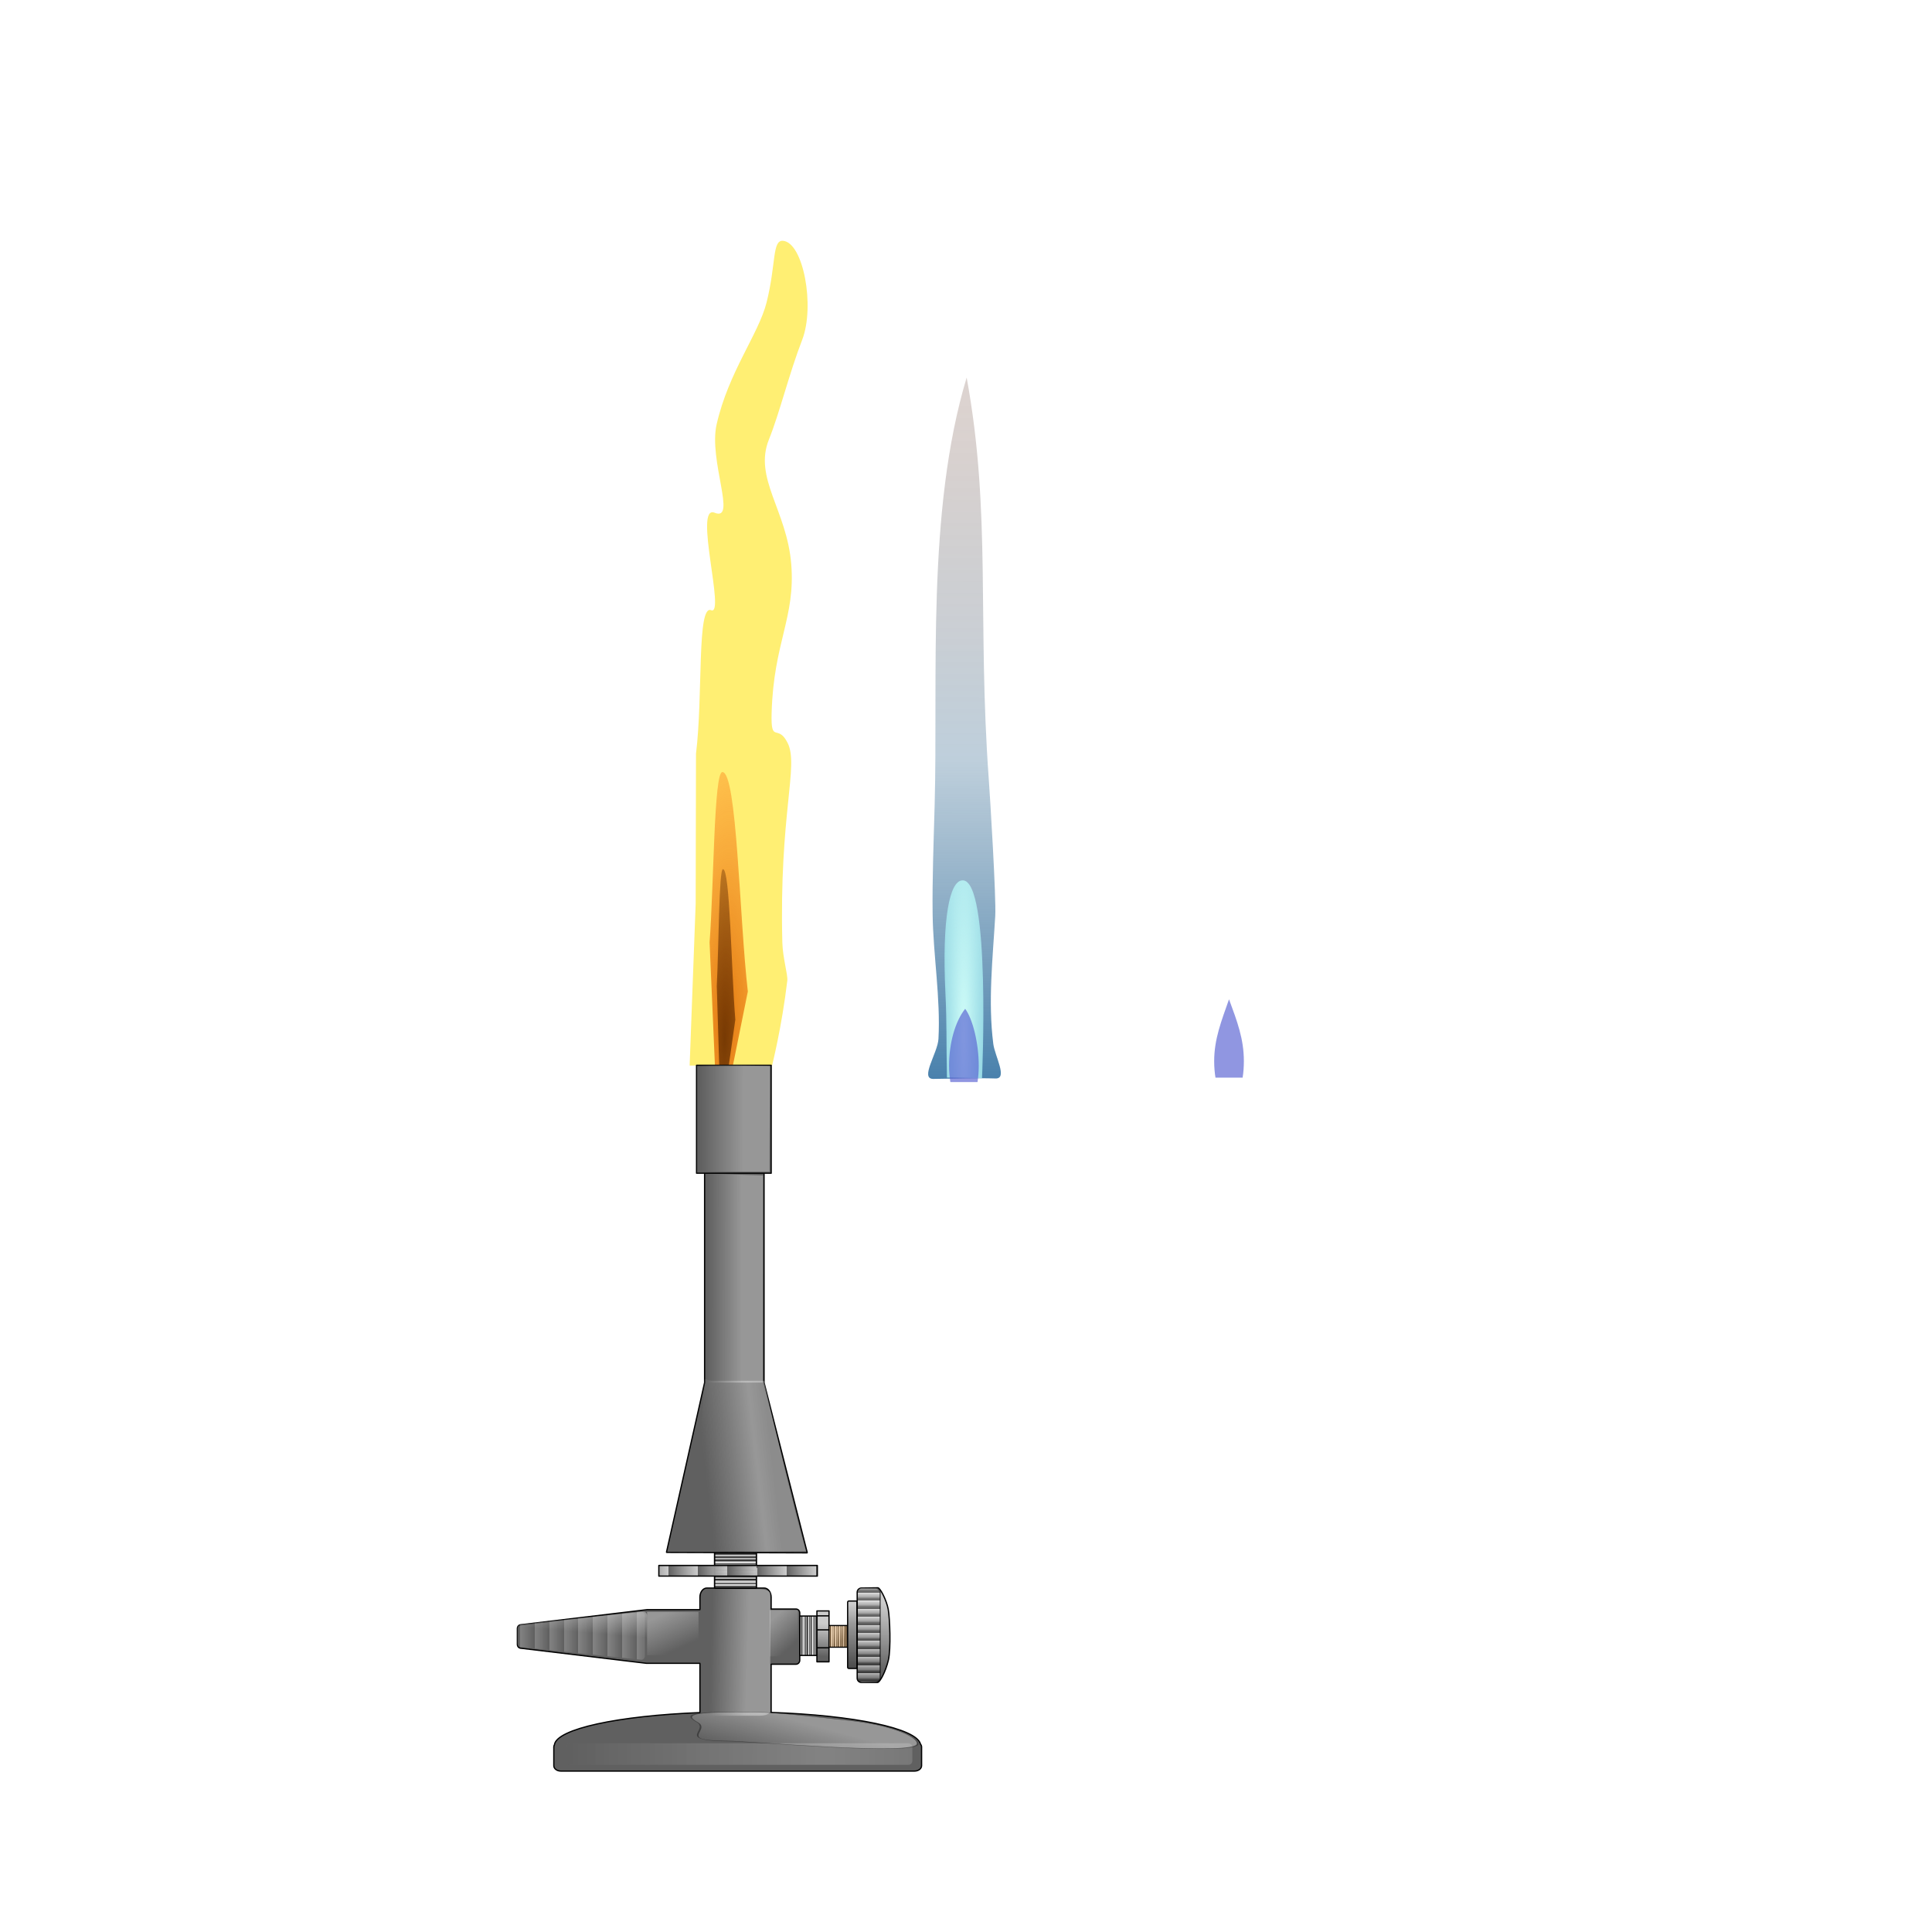 <svg:svg xmlns:dc="http://purl.org/dc/elements/1.1/" xmlns:ns1="http://sodipodi.sourceforge.net/DTD/sodipodi-0.dtd" xmlns:ns2="http://www.inkscape.org/namespaces/inkscape" xmlns:ns3="http://www.w3.org/1999/xlink" xmlns:ns5="http://creativecommons.org/ns#" xmlns:rdf="http://www.w3.org/1999/02/22-rdf-syntax-ns#" xmlns:svg="http://www.w3.org/2000/svg" height="1235.044" id="svg2" version="1.1" viewBox="-328.613 -102.92 1235.044 1235.044" width="1235.044" ns1:docname="_svgclean2.svg" ns2:version="0.48.3.1 r9886">
  <svg:defs id="defs4">
    <svg:linearGradient id="linearGradient6125">
      <svg:stop id="stop6127" offset="0" style="stop-color:#131313" />
      <svg:stop id="stop6129" offset=".251" style="stop-color:#2c2c2c;stop-opacity:.984" />
      <svg:stop id="stop6131" offset=".469" style="stop-color:#959595;stop-opacity:.973" />
      <svg:stop id="stop6133" offset=".787" style="stop-color:#c8c8c8;stop-opacity:.957" />
      <svg:stop id="stop6135" offset="1" style="stop-color:#fcfcfc;stop-opacity:.944" />
    </svg:linearGradient>
    <svg:linearGradient id="linearGradient4179">
      <svg:stop id="stop4181" offset="0" style="stop-color:#ffffff" />
      <svg:stop id="stop6679" offset=".5" style="stop-color:#ffffff;stop-opacity:.498" />
      <svg:stop id="stop4183" offset="1" style="stop-color:#ffffff;stop-opacity:0" />
    </svg:linearGradient>
    <svg:linearGradient id="linearGradient3987">
      <svg:stop id="stop3989" offset="0" style="stop-color:#606060" />
      <svg:stop id="stop3991" offset="1" style="stop-color:#cacaca;stop-opacity:.944" />
    </svg:linearGradient>
    <svg:filter color-interpolation-filters="sRGB" height="2.02" id="filter4015" width="1.064" x="-.032" y="-0.51" ns2:collect="always">
      <svg:feGaussianBlur id="feGaussianBlur4017" stdDeviation="3.649" ns2:collect="always" />
    </svg:filter>
    <svg:filter color-interpolation-filters="sRGB" height="1.213" id="filter4143" width="1.062" x="-.031" y="-.106" ns2:collect="always">
      <svg:feGaussianBlur id="feGaussianBlur4145" stdDeviation="1.076" ns2:collect="always" />
    </svg:filter>
    <svg:filter color-interpolation-filters="sRGB" height="1.233" id="filter4319" width="1.202" x="-.101" y="-.116" ns2:collect="always">
      <svg:feGaussianBlur id="feGaussianBlur4321" stdDeviation="1.714" ns2:collect="always" />
    </svg:filter>
    <svg:filter color-interpolation-filters="sRGB" height="1.213" id="filter4143-3" width="1.062" x="-.031" y="-.106" ns2:collect="always">
      <svg:feGaussianBlur id="feGaussianBlur4145-8" stdDeviation="1.076" ns2:collect="always" />
    </svg:filter>
    <svg:filter color-interpolation-filters="sRGB" height="1.233" id="filter4319-3-7" width="1.202" x="-.101" y="-.116" ns2:collect="always">
      <svg:feGaussianBlur id="feGaussianBlur4321-0-2" stdDeviation="1.714" ns2:collect="always" />
    </svg:filter>
    <svg:filter color-interpolation-filters="sRGB" height="1.233" id="filter4319-3-7-9" width="1.202" x="-.101" y="-.116" ns2:collect="always">
      <svg:feGaussianBlur id="feGaussianBlur4321-0-2-9" stdDeviation="1.714" ns2:collect="always" />
    </svg:filter>
    <svg:filter color-interpolation-filters="sRGB" id="filter6357" ns2:collect="always">
      <svg:feGaussianBlur id="feGaussianBlur6359" stdDeviation="1.135" ns2:collect="always" />
    </svg:filter>
    <svg:linearGradient gradientTransform="matrix(.804 0 0 1.075 -280.14 217.55)" gradientUnits="userSpaceOnUse" id="linearGradient6416" spreadMethod="repeat" x1="512.41" x2="535.87" y1="633.28" y2="632.76" ns2:collect="always">
      <svg:stop id="stop3989-4" offset="0" style="stop-color:#606060" />
      <svg:stop id="stop3991-9" offset="1" style="stop-color:#cacaca;stop-opacity:.944" />
    </svg:linearGradient>
    <svg:filter color-interpolation-filters="sRGB" id="filter6422" ns2:collect="always">
      <svg:feGaussianBlur id="feGaussianBlur6424" stdDeviation="0.681" ns2:collect="always" />
    </svg:filter>
    <svg:filter color-interpolation-filters="sRGB" height="1.287" id="filter6450" width="1.06" x="-.03" y="-.143" ns2:collect="always">
      <svg:feGaussianBlur id="feGaussianBlur6452" stdDeviation="5.334" ns2:collect="always" />
    </svg:filter>
    <svg:filter color-interpolation-filters="sRGB" id="filter6422-6" ns2:collect="always">
      <svg:feGaussianBlur id="feGaussianBlur6424-3" stdDeviation="0.681" ns2:collect="always" />
    </svg:filter>
    <svg:filter color-interpolation-filters="sRGB" id="filter6422-6-8" ns2:collect="always">
      <svg:feGaussianBlur id="feGaussianBlur6424-3-4" stdDeviation="0.681" ns2:collect="always" />
    </svg:filter>
    <svg:filter color-interpolation-filters="sRGB" id="filter6675" ns2:collect="always">
      <svg:feGaussianBlur id="feGaussianBlur6677" stdDeviation="1.082" ns2:collect="always" />
    </svg:filter>
    <svg:linearGradient gradientUnits="userSpaceOnUse" id="linearGradient7136-4" x1="449.91" x2="448.64" y1="-288.27" y2="248.16" ns2:collect="always">
      <svg:stop id="stop6814-3" offset="0" style="stop-color:#5a2f1f;stop-opacity:.213" />
      <svg:stop id="stop6820-6" offset=".527" style="stop-color:#3c6f95;stop-opacity:.333" />
      <svg:stop id="stop6816-8" offset="1" style="stop-color:#1c6298;stop-opacity:.803" />
    </svg:linearGradient>
    <svg:filter color-interpolation-filters="sRGB" height="1.026" id="filter7340-2" width="1.256" x="-.128" y="-.013" ns2:collect="always">
      <svg:feGaussianBlur id="feGaussianBlur7342-3" stdDeviation="3.074" ns2:collect="always" />
    </svg:filter>
    <svg:radialGradient cx="448.55" cy="171.54" gradientTransform="matrix(1.189 -0 .004 13.862 -84.572 -2163.6)" gradientUnits="userSpaceOnUse" id="radialGradient7138-2" r="16.145" ns2:collect="always">
      <svg:stop id="stop6838-9" offset="0" style="stop-color:#d1fdf8" />
      <svg:stop id="stop6840-4" offset="1" style="stop-color:#a9f7f9;stop-opacity:.64" />
    </svg:radialGradient>
    <svg:filter color-interpolation-filters="sRGB" height="1.086" id="filter7356-3" width="1.439" x="-.219" y="-.043" ns2:collect="always">
      <svg:feGaussianBlur id="feGaussianBlur7358-1" stdDeviation="2.819" ns2:collect="always" />
    </svg:filter>
    <svg:filter color-interpolation-filters="sRGB" height="1.278" id="filter7408-7" width="2.125" x="-.563" y="-.139" ns2:collect="always">
      <svg:feGaussianBlur id="feGaussianBlur7410-6" stdDeviation="3.853" ns2:collect="always" />
    </svg:filter>
    <svg:filter color-interpolation-filters="sRGB" height="1.026" id="filter7340-6" width="1.256" x="-.128" y="-.013" ns2:collect="always">
      <svg:feGaussianBlur id="feGaussianBlur7342-5" stdDeviation="3.074" ns2:collect="always" />
    </svg:filter>
    <svg:filter color-interpolation-filters="sRGB" height="1.086" id="filter7356-1" width="1.439" x="-.219" y="-.043" ns2:collect="always">
      <svg:feGaussianBlur id="feGaussianBlur7358-13" stdDeviation="2.819" ns2:collect="always" />
    </svg:filter>
    <svg:filter color-interpolation-filters="sRGB" height="1.278" id="filter7408-6" width="2.125" x="-.563" y="-.139" ns2:collect="always">
      <svg:feGaussianBlur id="feGaussianBlur7410-67" stdDeviation="3.853" ns2:collect="always" />
    </svg:filter>
    <svg:filter color-interpolation-filters="sRGB" height="1.106" id="filter4228" width="1.978" x="-.489" y="-.053" ns2:collect="always">
      <svg:feGaussianBlur id="feGaussianBlur4230" stdDeviation="4.323" ns2:collect="always" />
    </svg:filter>
    <svg:filter color-interpolation-filters="sRGB" height="1.198" id="filter4396" width="2.822" x="-.911" y="-.099" ns2:collect="always">
      <svg:feGaussianBlur id="feGaussianBlur4398" stdDeviation="8.054" ns2:collect="always" />
    </svg:filter>
    <svg:radialGradient cx="-262.07" cy="107.29" gradientTransform="matrix(3.183 .053 -.268 16.01 672.46 -1534.2)" gradientUnits="userSpaceOnUse" id="radialGradient4406" r="11.107" ns2:collect="always">
      <svg:stop id="stop4194" offset="0" style="stop-color:#dd6500;stop-opacity:.848" />
      <svg:stop id="stop4196" offset="1" style="stop-color:#ff7911;stop-opacity:.354" />
    </svg:radialGradient>
    <svg:radialGradient cx="-262.07" cy="107.29" gradientTransform="matrix(3.183 .053 -.268 16.01 720.44 -1589.8)" gradientUnits="userSpaceOnUse" id="radialGradient4408" r="11.107" ns2:collect="always">
      <svg:stop id="stop4194-2" offset="0" style="stop-color:#642e00;stop-opacity:.848" />
      <svg:stop id="stop4196-5" offset="1" style="stop-color:#5f2900;stop-opacity:.354" />
    </svg:radialGradient>
    <svg:filter color-interpolation-filters="sRGB" id="filter4430" ns2:collect="always" ns2:label="Glow" ns2:menu="Shadows and Glows" ns2:menu-tooltip="Glow of object's own color at the edges">
      <svg:feGaussianBlur id="feGaussianBlur4432" result="fbSourceGraphic" stdDeviation="0.486" ns2:collect="always" />
      <svg:feColorMatrix id="feColorMatrix4446" in="fbSourceGraphic" result="fbSourceGraphicAlpha" values="0 0 0 -1 0 0 0 0 -1 0 0 0 0 -1 0 0 0 0 1 0" />
      <svg:feGaussianBlur id="feGaussianBlur4448" in="fbSourceGraphic" result="result91" stdDeviation="5" />
      <svg:feComposite id="feComposite4450" in="fbSourceGraphic" in2="result91" operator="over" />
    </svg:filter>
    <svg:linearGradient gradientUnits="userSpaceOnUse" id="linearGradient4497" spreadMethod="repeat" x1="604.12" x2="603.07" y1="698.3" y2="698.3" ns2:collect="always">
      <svg:stop id="stop6105" offset="0" style="stop-color:#131313" />
      <svg:stop id="stop6113" offset=".162" style="stop-color:#2c2c2c;stop-opacity:.984" />
      <svg:stop id="stop6107" offset=".469" style="stop-color:#959595;stop-opacity:.973" />
      <svg:stop id="stop6109" offset=".787" style="stop-color:#c8c8c8;stop-opacity:.957" />
      <svg:stop id="stop6111" offset="1" style="stop-color:#fcfcfc;stop-opacity:.944" />
    </svg:linearGradient>
    <svg:linearGradient gradientTransform="translate(1.01)" gradientUnits="userSpaceOnUse" id="linearGradient4499" spreadMethod="reflect" x1="406.89" x2="613.37" y1="792.25" y2="792.75" ns2:collect="always" ns3:href="#linearGradient3987" />
    <svg:linearGradient gradientUnits="userSpaceOnUse" id="linearGradient4501" spreadMethod="repeat" x1="335.37" x2="346.99" y1="659.41" y2="659.41" ns2:collect="always" ns3:href="#linearGradient3987" />
    <svg:linearGradient gradientTransform="translate(-3.571,-2.857)" gradientUnits="userSpaceOnUse" id="linearGradient4503" x1="552.14" x2="526.03" y1="702.36" y2="701.65" ns2:collect="always" ns3:href="#linearGradient4179" />
    <svg:linearGradient gradientUnits="userSpaceOnUse" id="linearGradient4505" x1="682.99" x2="588.95" y1="694.3" y2="819.31" ns2:collect="always" ns3:href="#linearGradient4179" />
    <svg:linearGradient gradientTransform="matrix(1.055,0,0,1,-26.192,8.571)" gradientUnits="userSpaceOnUse" id="linearGradient4507" x1="489.54" x2="503.21" y1="668.97" y2="696.47" ns2:collect="always" ns3:href="#linearGradient4179" />
    <svg:linearGradient gradientTransform="matrix(1.055,0,0,1,-26.192,8.571)" gradientUnits="userSpaceOnUse" id="linearGradient4509" x1="489.54" x2="503.21" y1="668.97" y2="696.47" ns2:collect="always">
      <svg:stop id="stop4181-7" offset="0" style="stop-color:#ffffff" />
      <svg:stop id="stop4183-1" offset="1" style="stop-color:#ffffff;stop-opacity:0" />
    </svg:linearGradient>
    <svg:linearGradient gradientUnits="userSpaceOnUse" id="linearGradient4511" x1="347.49" x2="349.01" y1="643.76" y2="661.43" ns2:collect="always" ns3:href="#linearGradient4179" />
    <svg:linearGradient gradientUnits="userSpaceOnUse" id="linearGradient4513" x1="611.65" x2="613.16" y1="714.72" y2="688.45" ns2:collect="always" ns3:href="#linearGradient3987" />
    <svg:linearGradient gradientTransform="matrix(.877 0 0 1 77.906 0)" gradientUnits="userSpaceOnUse" id="linearGradient4515" spreadMethod="repeat" x1="618.71" x2="617.56" y1="698.45" y2="698.45" ns2:collect="always" ns3:href="#linearGradient6125" />
    <svg:linearGradient gradientTransform="matrix(1.055,0,0,1,-26.192,8.571)" gradientUnits="userSpaceOnUse" id="linearGradient4519" x1="486.42" x2="496.54" y1="680.18" y2="702.53" ns2:collect="always">
      <svg:stop id="stop4181-7-4-5" offset="0" style="stop-color:#ffffff" />
      <svg:stop id="stop4183-1-8-5" offset="1" style="stop-color:#ffffff;stop-opacity:0" />
    </svg:linearGradient>
    <svg:linearGradient gradientUnits="userSpaceOnUse" id="linearGradient4521" x1="635.43" x2="635.58" y1="736.04" y2="658.41" ns2:collect="always">
      <svg:stop id="stop3989-7" offset="0" style="stop-color:#2f2f2f" />
      <svg:stop id="stop6099" offset=".605" style="stop-color:#959595;stop-opacity:.973" />
      <svg:stop id="stop6101" offset=".802" style="stop-color:#c8c8c8;stop-opacity:.957" />
      <svg:stop id="stop3991-5" offset="1" style="stop-color:#fcfcfc;stop-opacity:.944" />
    </svg:linearGradient>
    <svg:linearGradient gradientTransform="translate(0 -.505)" gradientUnits="userSpaceOnUse" id="linearGradient4523" x1="655.71" x2="655.71" y1="727.69" y2="672.45" ns2:collect="always" ns3:href="#linearGradient3987" />
    <svg:linearGradient gradientTransform="matrix(1.182,0,0,1.022,-117.31,-16.484)" gradientUnits="userSpaceOnUse" id="linearGradient4525" spreadMethod="repeat" x1="646.76" x2="646.76" y1="716.1" y2="709.81" ns2:collect="always" ns3:href="#linearGradient6125" />
    <svg:linearGradient gradientTransform="translate(.357 -.536)" gradientUnits="userSpaceOnUse" id="linearGradient4527" x1="658.82" x2="638.72" y1="698.87" y2="698.69" ns2:collect="always">
      <svg:stop id="stop6372" offset="0" style="stop-color:#000000" />
      <svg:stop id="stop6374" offset="1" style="stop-color:#000000;stop-opacity:0" />
    </svg:linearGradient>
    <svg:linearGradient gradientTransform="matrix(.997 0 0 1.218 1.645 -144.95)" gradientUnits="userSpaceOnUse" id="linearGradient4529" spreadMethod="repeat" x1="545.22" x2="545.22" y1="642.85" y2="644.95" ns2:collect="always">
      <svg:stop id="stop6398" offset="0" style="stop-color:#131313" />
      <svg:stop id="stop6400" offset=".188" style="stop-color:#2c2c2c;stop-opacity:.984" />
      <svg:stop id="stop6402" offset=".478" style="stop-color:#959595;stop-opacity:.973" />
      <svg:stop id="stop6404" offset=".738" style="stop-color:#c8c8c8;stop-opacity:.957" />
      <svg:stop id="stop6406" offset="1" style="stop-color:#fcfcfc;stop-opacity:.944" />
    </svg:linearGradient>
    <svg:linearGradient gradientTransform="translate(-3.571,-2.857)" gradientUnits="userSpaceOnUse" id="linearGradient4531" x1="552.27" x2="523.95" y1="701.69" y2="701.65" ns2:collect="always" ns3:href="#linearGradient4179" />
    <svg:linearGradient gradientTransform="translate(-3.571,-2.857)" gradientUnits="userSpaceOnUse" id="linearGradient4533" x1="552.27" x2="523.95" y1="701.69" y2="701.65" ns2:collect="always">
      <svg:stop id="stop4181-3" offset="0" style="stop-color:#ffffff" />
      <svg:stop id="stop4183-3" offset="1" style="stop-color:#ffffff;stop-opacity:0" />
    </svg:linearGradient>
    <svg:linearGradient gradientTransform="translate(-3.571,-2.857)" gradientUnits="userSpaceOnUse" id="linearGradient4535" x1="563.33" x2="510.55" y1="699.34" y2="695.75" ns2:collect="always">
      <svg:stop id="stop6717" offset="0" style="stop-color:#ffffff;stop-opacity:.798" />
      <svg:stop id="stop6719" offset=".228" style="stop-color:#ffffff" />
      <svg:stop id="stop6721" offset=".582" style="stop-color:#ffffff;stop-opacity:.498" />
      <svg:stop id="stop6723" offset="1" style="stop-color:#f1f1f1;stop-opacity:0" />
    </svg:linearGradient>
    <svg:linearGradient gradientUnits="userSpaceOnUse" id="linearGradient3145" x1="449.91" x2="448.64" y1="-288.27" y2="248.16" ns2:collect="always" ns3:href="#linearGradient7136-4" />
    <svg:radialGradient cx="448.55" cy="171.54" gradientTransform="matrix(1.189 -0 .004 13.862 -84.572 -2163.6)" gradientUnits="userSpaceOnUse" id="radialGradient3147" r="16.145" ns2:collect="always" ns3:href="#radialGradient7138-2" />
    <svg:linearGradient gradientTransform="matrix(1.055,0,0,1,-26.192,8.571)" gradientUnits="userSpaceOnUse" id="linearGradient3153" x1="489.54" x2="503.21" y1="668.97" y2="696.47" ns2:collect="always" ns3:href="#linearGradient4509" />
  </svg:defs>
  <ns1:namedview bordercolor="#666666" borderopacity="1.0" id="base" pagecolor="#ffffff" showgrid="false" showguides="true" ns2:current-layer="layer1" ns2:cx="405.41761" ns2:cy="323.69256" ns2:document-units="px" ns2:guide-bbox="true" ns2:pageopacity="0.0" ns2:pageshadow="2" ns2:window-height="645" ns2:window-maximized="0" ns2:window-width="674" ns2:window-x="0" ns2:window-y="0" ns2:zoom="0.9899495" />
  <svg:g id="layer1" transform="translate(-14.274 2.846)" ns2:groupmode="layer" ns2:label="Ebene 1">
    <svg:g id="g4400" transform="matrix(1.153 0 0 .971 369.29 381.62)">
      <svg:path d="m-242.44-312.35z" id="path3246" style="fill:none" ns2:connector-curvature="0" />
      <svg:path d="m-166.91-343.41c9.404 1.113 14.918 43.079 8.857 65.303-6.061 22.223-10.416 47.967-15.387 65.487-7.204 25.389 8.316 46.64 10.336 81.996 2.02 35.355-8.17 51.516-9.091 97.985-0.418 21.11 2.836 6.551 7.479 19.968 5.182 14.977-4.017 46.796-2.512 131.21 0.18 10.092 2.608 21.369 2.303 25.053-2.555 30.799-7.075 55.977-7.075 55.977l-38.202-0.004 2.805-106.77 0.143-98.503c3.33-38.319 0.335-98.355 7.02-94.511 6.768 3.891-8.293-69.878 1.602-64.16 10.496 6.065-2.865-34.394 0.938-58.149 5.549-34.66 19.49-59.489 23.172-80.358 4.464-25.301 2.52-41.127 7.613-40.524z" id="path3244-3" style="filter:url(#filter4430);fill:#ffef73" transform="matrix(1.196,0,0,1,40.844,0)" ns1:nodetypes="csssssssccccsssssc" ns2:connector-curvature="0" />
      <svg:path d="m-192.43 6.349c8.162-0.273 9.435 96.225 14.142 144.45l-8.586 50.508h-9.597l-3.03-82.833c2.357-37.376 2.389-112.24 7.071-112.13z" id="path4182" style="filter:url(#filter4228);fill:url(#radialGradient4406)" ns1:nodetypes="cccccc" ns2:connector-curvature="0" />
      <svg:path d="m-144.45-49.209c8.162-0.273 9.435 96.225 14.142 144.45l-8.586 50.508h-9.597l-3.03-82.833c2.357-37.376 2.389-112.24 7.071-112.13z" id="path4182-7" style="filter:url(#filter4396);fill:url(#radialGradient4408)" transform="matrix(.485 0 0 .686 -122.03 104.03)" ns1:nodetypes="cccccc" ns2:connector-curvature="0" />
    </svg:g>
    <svg:g id="g7131" transform="matrix(.805 0 0 .805 -301.24 368.18)">
      <svg:g id="g7412-1" transform="translate(299.65,20.668)">
        <svg:path d="m425.36 247.36c16.359-0.183 34.149-0.847 49.286-0.357 9.872 0.319-0.537-17.702-1.786-27.5-4.279-33.577-0.459-67.531 1.545-101.46 0.844-14.287-4.085-94.322-5.117-108.54-9.181-126.49 2.134-211.51-17.574-319.12-32.025 106.35-22.636 237.83-25.427 339.71-0.757 27.619-1.959 58.777-1.602 86.404 0.419 32.385 6.396 66.778 4.632 99.118-0.611 11.208-15.182 31.878-3.958 31.753z" id="path6794-2" style="filter:url(#filter7340-2);fill:url(#linearGradient3145)" ns1:nodetypes="ssssscssss" ns2:connector-curvature="0" />
        <svg:path d="m448.5 89.672c22.536-0.505 15.42 157.11 15.42 157.11l-27.874-0.505c-0.589-30.66-0.029-42.624-1.186-66.682-2.889-60.063 3.378-89.92 13.64-89.92z" id="path6834-5" style="filter:url(#filter7356-3);fill:url(#radialGradient3147)" ns1:nodetypes="cccsc" ns2:connector-curvature="0" />
        <svg:path d="m449.62 161.43c-5.599 14.931-8.923 40.536-8.923 66.628 0 6.881 0.258 13.416 0.719 19.312h15.031c0.46-5.896 0.688-12.432 0.688-19.312 0-26.092-3.325-54.684-7.514-66.628z" id="path6906-3" style="opacity:.898;filter:url(#filter7408-7);fill-rule:evenodd;fill:#555ed0;fill-opacity:.806" transform="matrix(1.434 0 0 .677 -194.22 82.382)" ns1:nodetypes="csccsc" ns2:connector-curvature="0" />
      </svg:g>
    </svg:g>
    <svg:g id="g7412" transform="matrix(.805 0 0 .805 109.45 381.98)">
      <svg:path d="m425.36 247.36c16.359-0.183 34.149-0.847 49.286-0.357 9.872 0.319-0.537-17.702-1.786-27.5-4.279-33.577 3.834-43.278 5.838-77.211 0.844-14.287 67.383-31.809 120.9-53.094h-315.57c38.26 9.491 128.75 18.019 137.12 51.292 0.419 32.385 9.932 42.778 8.168 75.118-0.611 11.208-15.182 31.878-3.958 31.753z" id="path6794" style="filter:url(#filter7340-6);fill:url(#linearGradient3145)" ns1:nodetypes="sssscccss" ns2:connector-curvature="0" />
      <svg:path d="m448.5 89.672c5.384-0.121 35.845-0.996 43.649-0.996-30.925 35.321-28.229 158.1-28.229 158.1l-27.874-0.505c-0.589-30.66-6.194-74.422-6.742-98.502-0.493-21.661-16.437-43.645-27.345-59.096 9.586 0 41.62 0.996 46.542 0.996z" id="path6834" style="filter:url(#filter7356-1);fill:url(#radialGradient3147)" ns1:nodetypes="ccccscc" ns2:connector-curvature="0" />
      <svg:path d="m448.92 155.46c-4.19 25.382-8.219 46.508-8.219 72.601 0 6.881 0.258 13.416 0.719 19.312h15.031c0.46-5.896 0.688-12.432 0.688-19.312 0-26.092-3.677-46.472-8.219-72.601z" id="path6906" style="opacity:.898;filter:url(#filter7408-6);fill-rule:evenodd;fill:#555ed0;fill-opacity:.806" transform="matrix(1.434 0 0 .677 -194.22 82.382)" ns1:nodetypes="csccsc" ns2:connector-curvature="0" />
    </svg:g>
    <svg:g id="g6725" transform="matrix(.805 0 0 .805 -281.24 377.75)">
      <svg:rect height="31.315" id="rect3031" rx="0" ry="0" style="stroke-linejoin:round;stroke:#000000;fill-rule:evenodd;fill:url(#linearGradient4497)" width="17.93" x="590.43" y="682.65" />
      <svg:path d="m520.19 660.44c-3.06 0-5.5 3.261-5.5 7.312v9.844h-41.938l-100.53 12c-1.371 0.164-2.5 1.36-2.5 3.062v12.5c0 1.702 1.129 2.898 2.5 3.062l100.03 12h42.438v39.125c-64.779 2.494-113.74 12.919-115.53 25.531-0.322 0.544-0.5 1.142-0.5 1.781v14.844c0 2.371 2.471 4.281 5.531 4.281h281c3.06 0 5.531-1.911 5.531-4.281v-14.844c0-0.851-0.327-1.616-0.875-2.281-3.06-12.58-53.12-22.91-118.59-25.15v-38.281h19.688c1.687 0 3.031-1.418 3.031-3.156v-37.562c0-1.738-1.344-3.125-3.031-3.125h-19.688v-9.344c0-4.051-2.471-7.312-5.531-7.312h-45.531z" id="rect2996" style="stroke-linejoin:round;stroke:#000000;fill-rule:evenodd;fill:#606060" ns2:connector-curvature="0" />
      <svg:rect height="17.173" id="rect3985" rx="3.045" ry="3.138" style="opacity:.59;filter:url(#filter4015);fill-rule:evenodd;fill:url(#linearGradient4499)" width="274.76" x="408.61" y="783.66" />
      <svg:path d="m320.42 643.29 95.247 10c1.678 0.176 3.045 1.4 3.045 3.138v11.968c0 1.738-1.367 2.962-3.045 3.138l-95.247 10c-1.678 0.176-3.045-1.4-3.045-3.138v-31.968c0-1.738 1.367-3.314 3.045-3.138z" id="rect4117" style="opacity:.59;filter:url(#filter4143);fill-rule:evenodd;fill:url(#linearGradient4501)" transform="matrix(-1,0,0,1,788.42,35.86)" ns1:nodetypes="sssssssss" ns2:connector-curvature="0" />
      <svg:path d="m523.05 662.36h33.615c4.062 0 7.333 1.4 7.333 3.138v82.295c0 1.738-3.271 3.138-7.333 3.138h-33.61c-4.062 0-7.333-1.4-7.333-3.138v-82.295c0-1.738 3.271-3.138 7.333-3.138z" id="rect4177" style="opacity:.59;filter:url(#filter6422);fill-rule:evenodd;fill:url(#linearGradient4503)" transform="matrix(1.13,0,0,1.135,-66.742,-90.496)" ns1:nodetypes="sssssssss" ns2:connector-curvature="0" />
      <svg:path d="m764.46 716.17c-22.695 36.562-158.27 63.733-180.77 73.409-52.024 22.374 3.426-25.295 3.426-42.85s16.078-29.721 73.255-53.684c24.268-10.171 54.22-12.616 78.617-16.234 31.238-4.632 39.242 17.179 25.474 39.359z" id="path4203" style="opacity:.59;filter:url(#filter6450);stroke:#000000;fill-rule:evenodd;fill:url(#linearGradient4505)" transform="matrix(1.102 .161 .662 .366 -629.02 398.97)" ns1:nodetypes="ssssss" ns2:connector-curvature="0" />
      <svg:rect height="35.357" id="rect4249" rx="0" ry="0" style="opacity:.59;filter:url(#filter4319);fill-rule:evenodd;fill:url(#linearGradient4507)" transform="matrix(1 0 0 .973 0 19.579)" width="40.82" x="472.75" y="678.08" />
      <svg:path d="m470.54 678.08h43.036v35.357h-43.04z" id="rect4249-7" style="opacity:.59;filter:url(#filter6357);fill-rule:evenodd;fill:url(#linearGradient3153)" transform="matrix(.524 0 0 1.04 323.5 -27.237)" ns1:nodetypes="ccccc" ns2:connector-curvature="0" />
      <svg:path d="m320.42 643.29 95.247 10c1.678 0.176 3.045 1.4 3.045 3.138v11.968c0 1.738-1.367 2.962-3.045 3.138l-95.247 10c-1.678 0.176-3.045-1.4-3.045-3.138v-31.968c0-1.738 1.367-3.314 3.045-3.138z" id="rect4117-4" style="opacity:.59;filter:url(#filter4143-3);fill-rule:evenodd;fill:url(#linearGradient4511)" transform="matrix(-1,0,0,1,790.12,35.891)" ns1:nodetypes="sssssssss" ns2:connector-curvature="0" />
      <svg:rect height="40.406" id="rect4421" style="stroke-linejoin:round;stroke:#000000;fill-rule:evenodd;fill:url(#linearGradient4513)" width="9.596" x="607.61" y="678.61" />
      <svg:rect height="17.173" id="rect6115" style="stroke-linejoin:round;fill-rule:evenodd;stroke:#000000;stroke-width:.936;fill:url(#linearGradient4515)" width="14.612" x="617.24" y="690.22" />
      <svg:rect height="35.357" id="rect4249-7-1" rx="0" ry="0" style="opacity:.59;filter:url(#filter4319-3-7);fill:url(#linearGradient3153);fill-rule:evenodd" transform="matrix(.269 0 0 .729 467.58 189.55)" width="40.82" x="472.75" y="678.08" />
      <svg:rect height="35.357" id="rect4249-7-1-7" rx="0" ry="0" style="opacity:.59;filter:url(#filter4319-3-7-9);fill-rule:evenodd;fill:url(#linearGradient4519)" transform="matrix(.274 0 0 .394 489.16 423.68)" width="40.82" x="472.75" y="678.08" />
      <svg:path d="m607.55 707.89h9.679" id="path6219" style="stroke:#000000;stroke-width:.991px;fill:none" ns1:nodetypes="cc" ns2:connector-curvature="0" />
      <svg:path d="m607.94 693.63h9.679" id="path6219-3" style="stroke:#000000;stroke-width:.991px;fill:none" ns1:nodetypes="cc" ns2:connector-curvature="0" />
      <svg:path d="m607.57 682.52h9.679" id="path6219-2" style="stroke:#000000;stroke-width:.991px;fill:none" ns1:nodetypes="cc" ns2:connector-curvature="0" />
      <svg:path d="m617.68 690.7h13.75v16.302h-13.75z" id="rect6246" style="fill-rule:evenodd;fill:#e28f2d;fill-opacity:.317" ns1:nodetypes="ccccc" ns2:connector-curvature="0" />
      <svg:path d="m632.92 670.76h6.463v53.538h-6.46c-0.51 0-0.92-0.432-0.92-0.969v-51.599c0-0.537 0.41-0.969 0.92-0.969z" id="rect6264" style="stroke-linejoin:round;fill-rule:evenodd;stroke:#000000;stroke-width:.974;fill:url(#linearGradient4521)" ns1:nodetypes="sccssss" ns2:connector-curvature="0" />
      <svg:path d="m642.96 660.43 13.061-0.179c1.872-0.026 6.932 10.088 8.202 17.026 1.27 6.937 2.264 31.396 0.105 40.482-2.16 9.085-6.742 17.671-8.615 17.671h-12.753c-1.873 0-3.38-1.508-3.38-3.38v-68.24c0-1.873 1.508-3.355 3.38-3.38z" id="rect6249" style="stroke:#000000;fill-rule:evenodd;fill:url(#linearGradient4523)" ns1:nodetypes="sszzsssss" ns2:connector-curvature="0" />
      <svg:rect height="74.856" id="rect6275" rx="3.564" ry="3.284" style="opacity:.563;stroke-linejoin:round;fill-rule:evenodd;stroke:url(#linearGradient4527);stroke-width:1.099;fill:url(#linearGradient4525)" width="17.732" x="640.08" y="660.37" />
      <svg:rect height="28.31" id="rect6378" rx="0" ry="0" style="stroke-linejoin:round;fill-rule:evenodd;stroke:#000000;stroke-width:1.088;fill:url(#linearGradient4529)" width="33.234" x="526.34" y="632.06" />
      <svg:g id="g6689" transform="translate(2.02,16.162)">
        <svg:path d="m516.39 314.83h47.213v166.29l34.345 135.2-111.86-0.349 30.305-134.86z" id="rect6476-5" style="stroke-linejoin:bevel;stroke:#000000;fill-rule:evenodd;fill:#606060" ns1:nodetypes="ccccccc" ns2:connector-curvature="0" />
        <svg:rect height="85.732" id="rect6476" style="stroke-linejoin:round;fill-rule:evenodd;stroke:#050505;stroke-width:.983;fill:#606060" width="59.303" x="509.99" y="229.14" />
        <svg:path d="m523.05 662.36 42.491 0.668c0.086 13.051-0.295 69.201-0.228 87.904h-42.263c-4.062 0-5.321-0.483-5.313-2.221l0.367-84.628c0.008-1.738 0.884-1.786 4.946-1.722z" id="rect4177-1" style="opacity:.59;filter:url(#filter6422-6);fill-rule:evenodd;fill:url(#linearGradient4531)" transform="matrix(.987 0 0 1.872 4.592 -924.62)" ns1:nodetypes="sccssss" ns2:connector-curvature="0" />
        <svg:path d="m523.05 662.36 42.491 0.668c0.086 13.051-0.295 69.201-0.228 87.904h-42.263c-4.062 0-5.321-0.483-5.313-2.221l0.367-84.628c0.008-1.738 0.884-1.786 4.946-1.722z" id="rect4177-1-7" style="opacity:.59;filter:url(#filter6422-6-8);fill-rule:evenodd;fill:url(#linearGradient4533)" transform="matrix(1.222 0 0 .957 -122.88 -404.92)" ns1:nodetypes="sccssss" ns2:connector-curvature="0" />
        <svg:path d="m522.52 661.58 40.202 4.148c1.025 13.614 8.006 70.304 11.63 89.141-17.11-1.718-32.78-3.037-50.981-5.26-3.972-0.485-35.77-3.58-35.203-5.279l27.839-83.422c0.567-1.699 2.5 0.258 6.513 0.672z" id="rect4177-1-70" style="opacity:.59;filter:url(#filter6675);fill-rule:evenodd;fill:url(#linearGradient4535)" transform="matrix(.995 -.159 .244 1.539 -158.77 -455.4)" ns1:nodetypes="sccssss" ns2:connector-curvature="0" />
      </svg:g>
    </svg:g>
    <svg:rect height="6.8" id="rect6408" style="stroke-linejoin:round;fill-rule:evenodd;stroke:#000000;stroke-width:.805;fill:url(#linearGradient6416)" width="101.32" x="106.83" y="894.97" />
  </svg:g>
</svg:svg>
